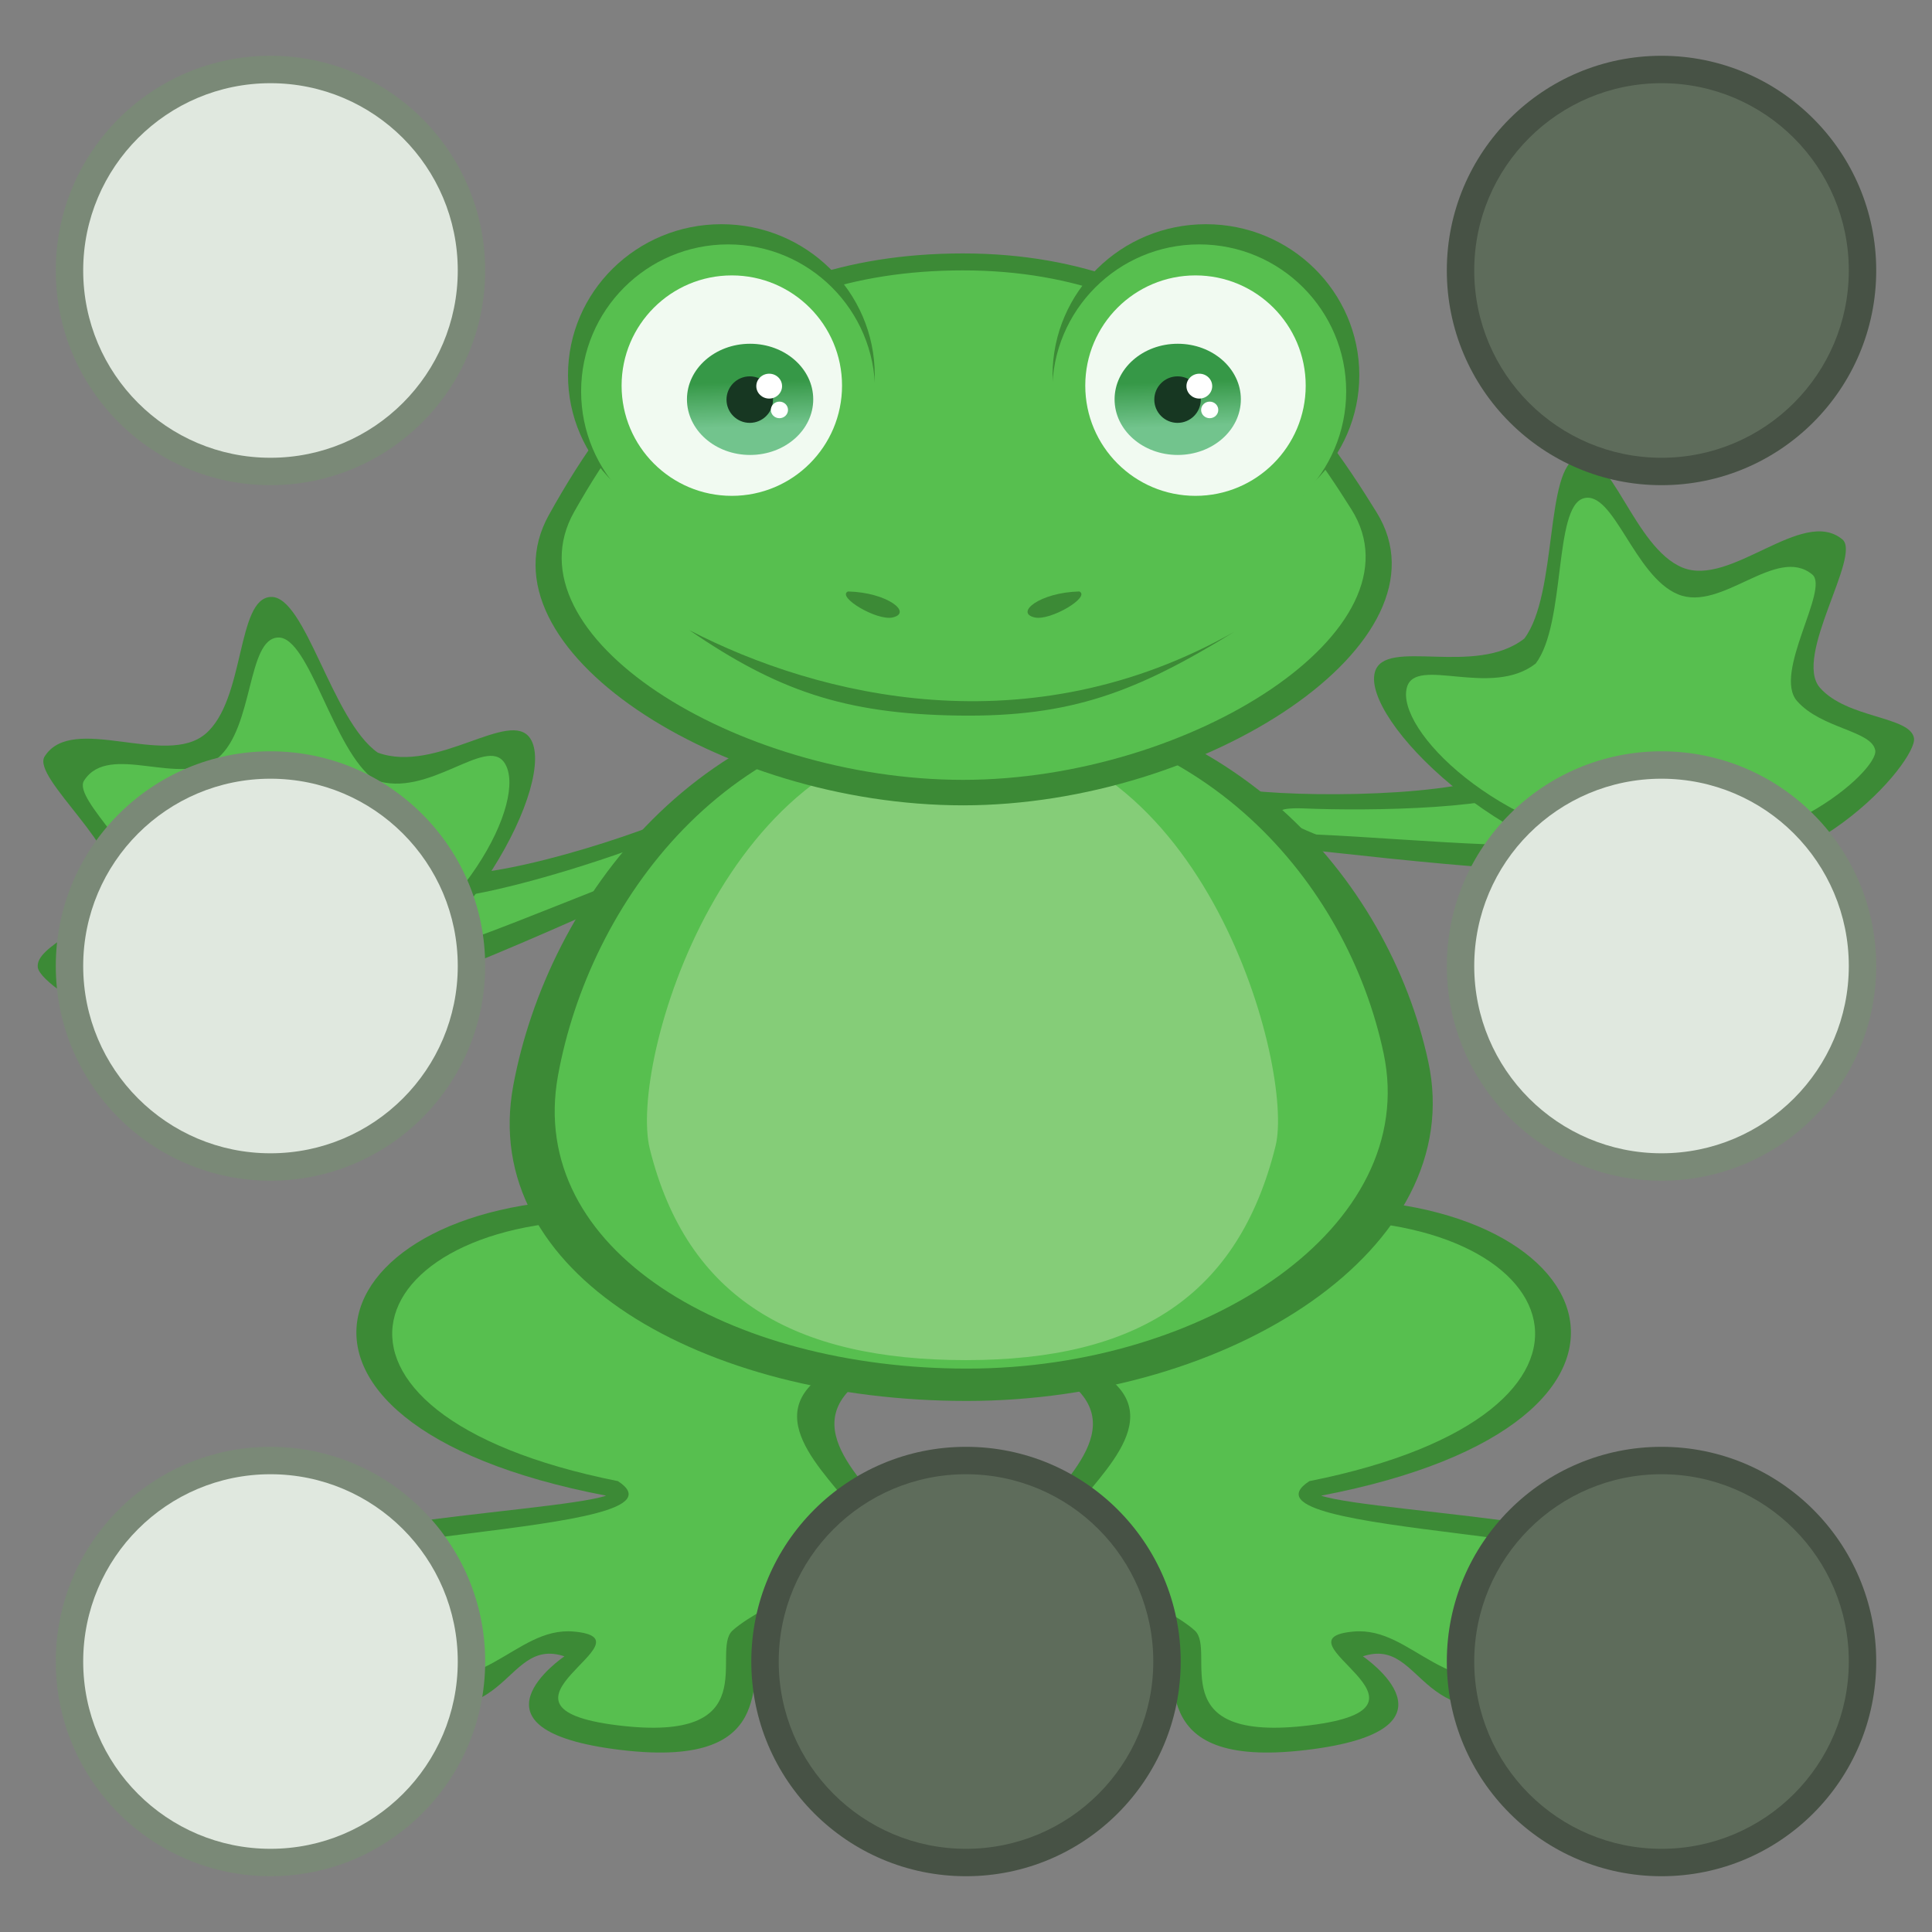 <!--Created with Inkscape (http://www.inkscape.org/)--><svg xmlns:dc="http://purl.org/dc/elements/1.1/" xmlns:cc="http://creativecommons.org/ns#" xmlns:rdf="http://www.w3.org/1999/02/22-rdf-syntax-ns#" xmlns="http://www.w3.org/2000/svg" xmlns:xlink="http://www.w3.org/1999/xlink" xmlns:sodipodi="http://sodipodi.sourceforge.net/DTD/sodipodi-0.dtd" xmlns:inkscape="http://www.inkscape.org/namespaces/inkscape" width="500" height="500" viewBox="0 0 500 500" inkscape:version="0.91 r13725" sodipodi:docname="strategy.svg"><rect x="0" y="0" width="500" height="500" fill="#808080" stroke="none"/><defs><linearGradient inkscape:collect="always" id="a"><stop style="stop-color:#369847;stop-opacity:1" offset="0"/><stop style="stop-color:#72c48d;stop-opacity:1" offset="1"/></linearGradient><linearGradient inkscape:collect="always" xlink:href="#a" id="b" x1="208.407" y1="96.999" x2="208.857" y2="104.62" gradientUnits="userSpaceOnUse"/><linearGradient gradientTransform="matrix(-1 0 0 1 500.108 0)" inkscape:collect="always" xlink:href="#a" id="d" x1="208.407" y1="96.999" x2="208.857" y2="104.62" gradientUnits="userSpaceOnUse"/><linearGradient inkscape:collect="always" xlink:href="#a" id="c" x1="205.572" y1="97.058" x2="205.909" y2="106.918" gradientUnits="userSpaceOnUse" gradientTransform="matrix(1.18 0 0 1.18 -50.02 -15.698)"/><linearGradient inkscape:collect="always" xlink:href="#a" id="e" x1="205.572" y1="97.058" x2="205.909" y2="106.918" gradientUnits="userSpaceOnUse" gradientTransform="matrix(1.18 0 0 1.18 60.648 -15.698)"/></defs><sodipodi:namedview pagecolor="#ffffff" bordercolor="#666666" borderopacity="1.0" inkscape:pageopacity="0.0" inkscape:pageshadow="2" inkscape:zoom="0.7" inkscape:cx="182.12315" inkscape:cy="262.07398" inkscape:document-units="px" inkscape:current-layer="layer8" showgrid="false" units="px" inkscape:window-width="1880" inkscape:window-height="1060" inkscape:window-x="-3" inkscape:window-y="-3" inkscape:window-maximized="1" showguides="false"/><g inkscape:groupmode="layer" inkscape:label="body" style="display:inline"><path style="display:inline;fill:#3c8a36;fill-opacity:1;fill-rule:evenodd;stroke:none;stroke-width:1px;stroke-linecap:butt;stroke-linejoin:miter;stroke-opacity:1" d="M333.423 219.356c29.308 3.186 85.722 9.967 101.431 4.205 15.71-5.762-34.73-33.607-42.74-25.639-8.009 7.969-50.1 8.68-68.65 6.671-17.265-1.685.971 13.89 9.96 14.763z" inkscape:connector-curvature="0" sodipodi:nodetypes="csscc"/><path style="display:inline;fill:#57bf4f;fill-opacity:1;fill-rule:evenodd;stroke:none;stroke-width:1px;stroke-linecap:butt;stroke-linejoin:miter;stroke-opacity:1" d="M340.641 215.973c26.463 1.161 65.85 5.542 80.374.32 14.524-5.224-14.808-19.957-22.441-13.357-7.634 6.6-44.554 7.004-61.303 6.276-15.599-.534 3.37 6.76 3.37 6.76z" inkscape:connector-curvature="0" sodipodi:nodetypes="csscc"/><path style="display:inline;fill:#3c8a36;fill-opacity:1;fill-rule:evenodd;stroke:none;stroke-width:1px;stroke-linecap:butt;stroke-linejoin:miter;stroke-opacity:1" d="M394.493 165.26c8.72-11.566 5.235-44.39 13.86-46.859 8.623-2.468 14.47 23.291 27.047 28.48 12.576 5.19 31.062-15.844 41.401-7.288 5.041 4.171-12.824 30.396-5.796 38.4 7.028 8.006 23.41 7.33 24.334 13.048.925 5.72-27.537 40.55-67.4 35.886-39.862-4.665-75.452-40.849-72.127-52.95 2.512-9.143 25.902 1.296 38.68-8.717z" inkscape:connector-curvature="0" sodipodi:nodetypes="csssssssc"/><path style="display:inline;fill:#57bf4f;fill-opacity:1;fill-rule:evenodd;stroke:none;stroke-width:1px;stroke-linecap:butt;stroke-linejoin:miter;stroke-opacity:1" d="M397.434 171.73c7.892-10.407 4.594-40.529 12.385-42.76 7.791-2.232 13.124 20.209 24.471 24.851 11.348 4.642 25.402-12.81 34.724-5.138 4.545 3.74-10.263 25.578-3.93 32.76 6.333 7.181 19.407 7.644 20.233 12.781.826 5.137-25.736 29.45-61.723 25.323-35.988-4.127-62.51-30.771-59.487-41.65 2.283-8.219 21.772 2.85 33.327-6.167z" inkscape:connector-curvature="0" sodipodi:nodetypes="csssssssc"/><path style="display:inline;fill:#3c8a36;fill-opacity:1;fill-rule:evenodd;stroke:none;stroke-width:1px;stroke-linecap:butt;stroke-linejoin:miter;stroke-opacity:1" d="M172.545 227.385c-26.894 12.076-78.46 35.939-95.18 35.307-16.722-.632 22.66-42.687 32.738-37.58 10.078 5.108 50.333-7.207 67.357-14.843 15.903-6.932 3.364 13.51-4.915 17.116z" inkscape:connector-curvature="0" sodipodi:nodetypes="csscc"/><path style="fill:#57bf4f;fill-opacity:1;fill-rule:evenodd;stroke:none;stroke-width:1px;stroke-linecap:butt;stroke-linejoin:miter;stroke-opacity:1" d="M164.635 226.394c-24.812 9.273-60.925 25.597-76.351 25.112-15.427-.485 7.925-23.552 17.223-19.63 9.298 3.921 44.54-7.09 60.247-12.953 14.672-5.322-1.12 7.471-1.12 7.471z" inkscape:connector-curvature="0" sodipodi:nodetypes="csscc"/><path style="display:inline;fill:#3c8a36;fill-opacity:1;fill-rule:evenodd;stroke:none;stroke-width:1px;stroke-linecap:butt;stroke-linejoin:miter;stroke-opacity:1" d="M97.76 194.78c-11.864-8.31-18.681-40.608-27.646-40.294-8.965.314-6.576 26.62-16.936 35.438-10.36 8.817-34.437-5.484-41.63 5.846-3.507 5.524 21.58 24.954 17.366 34.737-4.214 9.783-20.005 14.196-19.12 19.921.887 5.726 38.71 30.071 75.186 13.33 36.477-16.74 59.16-62.142 52.263-72.626-5.212-7.921-24.238 9.228-39.483 3.647z" inkscape:connector-curvature="0" sodipodi:nodetypes="csssssssc"/><path style="display:inline;fill:#3c8a36;fill-opacity:1;fill-rule:evenodd;stroke:none;stroke-width:1px;stroke-linecap:butt;stroke-linejoin:miter;stroke-opacity:1" d="M336.939 310.53c78.296-3.523 104.345 57.587 4.975 76.546 13.867 4.657 103.805 7.656 93.277 23.956-10.189 15.775-19.087 3.727-34.726 6.056 0 0 22.22 11.569 2.165 20.2-35.913 15.453-33.483-14.077-49.919-8.631 0 0 28.378 19.127-14.718 24.246-43.542 5.172-30.877-21.837-37.386-27.595-8.914-7.886-40.557-19.497-34.082-30.066 6.475-10.57 27.767-25.977 8.3-38.822-19.468-12.846 62.114-45.89 62.114-45.89z" inkscape:connector-curvature="0" sodipodi:nodetypes="ccssssssssc"/><path style="display:inline;fill:#57bf4f;fill-opacity:1;fill-rule:evenodd;stroke:none;stroke-width:1px;stroke-linecap:butt;stroke-linejoin:miter;stroke-opacity:1" d="M336.296 315.93c69.768-3.279 91.113 49.737 2.568 67.385-22.203 14.475 96.714 12.43 88.115 28.1-5.109 9.31-18.938.91-33.024 1.23-20.825.474 22.285 12.914 3.986 19.814-23.869 9-32.125-11.598-47.638-10.214-21.58 1.924 27.128 19.49-11.274 24.255-38.798 4.814-23.997-19.135-29.797-24.494-7.944-7.341-38.794-18.756-33.024-28.595 5.77-9.838 26.943-25.596 9.596-37.553-17.347-11.957 50.492-39.927 50.492-39.927z" inkscape:connector-curvature="0" sodipodi:nodetypes="ccssssssssc"/><path style="display:inline;fill:#3c8a36;fill-opacity:1;fill-rule:evenodd;stroke:none;stroke-width:1px;stroke-linecap:butt;stroke-linejoin:miter;stroke-opacity:1" d="M161.846 310.53c-78.297-3.523-104.345 57.587-4.975 76.546-13.868 4.657-103.805 7.656-93.277 23.956 10.189 15.775 19.087 3.727 34.725 6.056 0 0-22.22 11.569-2.164 20.2 35.913 15.453 33.482-14.077 49.918-8.631 0 0-28.377 19.127 14.72 24.246 43.541 5.172 30.876-21.837 37.385-27.595 8.914-7.886 40.556-19.497 34.081-30.066-6.475-10.57-27.766-25.977-8.299-38.822 19.468-12.846-62.114-45.89-62.114-45.89z" inkscape:connector-curvature="0" sodipodi:nodetypes="ccssssssssc"/><path style="fill:#57bf4f;fill-opacity:1;fill-rule:evenodd;stroke:none;stroke-width:1px;stroke-linecap:butt;stroke-linejoin:miter;stroke-opacity:1" d="M162.489 315.93c-69.768-3.279-91.113 49.737-2.568 67.385 22.203 14.475-96.714 12.43-88.115 28.1 5.109 9.31 18.938.91 33.024 1.23 20.825.474-22.285 12.914-3.986 19.814 23.869 9 32.125-11.598 47.638-10.214 21.58 1.924-27.128 19.49 11.274 24.255 38.798 4.814 23.997-19.135 29.797-24.494 7.943-7.341 38.793-18.756 33.024-28.595-5.77-9.838-26.943-25.596-9.596-37.553 17.347-11.957-50.492-39.927-50.492-39.927z" inkscape:connector-curvature="0" sodipodi:nodetypes="ccssssssssc"/><path style="color:#000;display:inline;overflow:visible;visibility:visible;opacity:1;fill:#3c8a36;fill-opacity:1;fill-rule:nonzero;stroke:none;stroke-width:2;stroke-linecap:square;stroke-linejoin:miter;stroke-miterlimit:4;stroke-dasharray:none;stroke-dashoffset:0;stroke-opacity:1;marker:none;enable-background:accumulate" d="M369.626 274.714c10.494 48.45-51.21 87.849-119.436 87.849-68.227 0-126.425-32.93-117.349-81.666 8.882-47.695 48.325-101.856 116.551-101.856 68.227 0 109.947 48.182 120.234 95.673z" inkscape:connector-curvature="0" sodipodi:nodetypes="sssss"/><path style="color:#000;display:inline;overflow:visible;visibility:visible;opacity:1;fill:#57bf4f;fill-opacity:1;fill-rule:nonzero;stroke:none;stroke-width:2;stroke-linecap:square;stroke-linejoin:miter;stroke-miterlimit:4;stroke-dasharray:none;stroke-dashoffset:0;stroke-opacity:1;marker:none;enable-background:accumulate" d="M358.087 272.656c9.47 44.97-46.214 81.537-107.784 81.537-61.57 0-114.09-30.563-105.9-75.798 8.016-44.268 43.61-94.537 105.18-94.537 61.571 0 99.22 44.72 108.504 88.798z" inkscape:connector-curvature="0" sodipodi:nodetypes="sssss"/><path style="fill:#57bf4f;fill-opacity:1;fill-rule:evenodd;stroke:none;stroke-width:1px;stroke-linecap:butt;stroke-linejoin:miter;stroke-opacity:1" d="M96.959 201.84C86.24 194.379 80.08 164.71 71.98 164.992c-8.1.282-6.245 23.273-15.606 31.191-9.36 7.918-28.115-4.343-34.614 5.83-3.169 4.961 17.656 21.163 13.85 29.948-3.808 8.786-16.101 13.261-15.301 18.402.8 5.142 33.57 20.07 66.526 5.036 32.956-15.033 49.96-48.563 43.727-57.977-4.709-7.113-19.83 9.43-33.604 4.42z" inkscape:connector-curvature="0" sodipodi:nodetypes="csssssssc"/><path style="color:#000;display:inline;overflow:visible;visibility:visible;opacity:1;fill:#85cd78;fill-opacity:1;fill-rule:nonzero;stroke:none;stroke-width:2;stroke-linecap:square;stroke-linejoin:miter;stroke-miterlimit:4;stroke-dasharray:none;stroke-dashoffset:0;stroke-opacity:1;marker:none;enable-background:accumulate" d="M330.116 296.57c-9.612 38.754-35.75 55.427-80.116 55.427-44.365 0-72.206-15.877-81.834-54.682-5.503-22.182 19.672-108.213 81.834-107.749 62.162.465 84.985 87.37 80.116 107.004z" inkscape:connector-curvature="0" sodipodi:nodetypes="ssszs"/></g><g inkscape:groupmode="layer" inkscape:label="head"><path style="color:#000;display:inline;overflow:visible;visibility:visible;opacity:1;fill:#3c8a36;fill-opacity:1;fill-rule:nonzero;stroke:none;stroke-width:2;stroke-linecap:square;stroke-linejoin:miter;stroke-miterlimit:4;stroke-dasharray:none;stroke-dashoffset:0;stroke-opacity:1;marker:none;enable-background:accumulate" d="M356.268 132.6c20.657 33.378-44.162 75.82-107.042 75.82s-126.27-40.853-107.163-75.173c16.675-29.95 44.284-67.66 107.163-67.66 62.88 0 91.52 41.929 107.042 67.012z" inkscape:connector-curvature="0" sodipodi:nodetypes="sssss"/><path style="color:#000;display:inline;overflow:visible;visibility:visible;opacity:1;fill:#57bf4f;fill-opacity:1;fill-rule:nonzero;stroke:none;stroke-width:2;stroke-linecap:square;stroke-linejoin:miter;stroke-miterlimit:4;stroke-dasharray:none;stroke-dashoffset:0;stroke-opacity:1;marker:none;enable-background:accumulate" d="M349.75 131.836c19.397 30.813-41.469 69.99-100.514 69.99-59.044 0-118.57-37.71-100.627-69.392 15.658-27.647 41.583-62.458 100.627-62.458 59.045 0 85.938 38.706 100.514 61.86z" inkscape:connector-curvature="0" sodipodi:nodetypes="sssss"/><ellipse style="color:#000;display:inline;overflow:visible;visibility:visible;opacity:1;fill:#3c8a36;fill-opacity:1;fill-rule:nonzero;stroke:none;stroke-width:2;stroke-linecap:square;stroke-linejoin:miter;stroke-miterlimit:4;stroke-dasharray:none;stroke-dashoffset:0;stroke-opacity:1;marker:none;enable-background:accumulate" cx="186.691" cy="97.079" rx="39.693" ry="39.055"/><ellipse style="color:#000;display:inline;overflow:visible;visibility:visible;opacity:1;fill:#57bf4f;fill-opacity:1;fill-rule:nonzero;stroke:none;stroke-width:2;stroke-linecap:square;stroke-linejoin:miter;stroke-miterlimit:4;stroke-dasharray:none;stroke-dashoffset:0;stroke-opacity:1;marker:none;enable-background:accumulate" cx="188.43" cy="101.284" rx="38.037" ry="38.034"/><circle style="color:#000;display:inline;overflow:visible;visibility:visible;opacity:1;fill:#f1faf1;fill-opacity:1;fill-rule:nonzero;stroke:none;stroke-width:2;stroke-linecap:square;stroke-linejoin:miter;stroke-miterlimit:4;stroke-dasharray:none;stroke-dashoffset:0;stroke-opacity:1;marker:none;enable-background:accumulate" cx="189.394" cy="99.8" r="28.525"/><ellipse style="color:#000;display:inline;overflow:visible;visibility:visible;opacity:1;fill:url(#c);fill-opacity:1;fill-rule:nonzero;stroke:none;stroke-width:2;stroke-linecap:square;stroke-linejoin:miter;stroke-miterlimit:4;stroke-dasharray:none;stroke-dashoffset:0;stroke-opacity:1;marker:none;enable-background:accumulate" ry="14.389" rx="16.34" cy="103.353" cx="194.124"/><circle style="color:#000;display:inline;overflow:visible;visibility:visible;opacity:1;fill:#173722;fill-opacity:1;fill-rule:nonzero;stroke:none;stroke-width:2;stroke-linecap:square;stroke-linejoin:miter;stroke-miterlimit:4;stroke-dasharray:none;stroke-dashoffset:0;stroke-opacity:1;marker:none;enable-background:accumulate" cx="194.035" cy="103.418" r="6.018"/><ellipse style="color:#000;display:inline;overflow:visible;visibility:visible;opacity:1;fill:#fff;fill-opacity:1;fill-rule:nonzero;stroke:none;stroke-width:2;stroke-linecap:square;stroke-linejoin:miter;stroke-miterlimit:4;stroke-dasharray:none;stroke-dashoffset:0;stroke-opacity:1;marker:none;enable-background:accumulate" cx="199.064" cy="99.932" rx="3.333" ry="3.217"/><ellipse style="color:#000;display:inline;overflow:visible;visibility:visible;opacity:1;fill:#fff;fill-opacity:1;fill-rule:nonzero;stroke:none;stroke-width:2;stroke-linecap:square;stroke-linejoin:miter;stroke-miterlimit:4;stroke-dasharray:none;stroke-dashoffset:0;stroke-opacity:1;marker:none;enable-background:accumulate" cx="201.714" cy="106.086" rx="2.222" ry="2.145"/><ellipse style="color:#000;display:inline;overflow:visible;visibility:visible;opacity:1;fill:#3c8a36;fill-opacity:1;fill-rule:nonzero;stroke:none;stroke-width:2;stroke-linecap:square;stroke-linejoin:miter;stroke-miterlimit:4;stroke-dasharray:none;stroke-dashoffset:0;stroke-opacity:1;marker:none;enable-background:accumulate" cx="-312.094" cy="97.079" rx="39.693" ry="39.055" transform="scale(-1 1)"/><ellipse style="color:#000;display:inline;overflow:visible;visibility:visible;opacity:1;fill:#57bf4f;fill-opacity:1;fill-rule:nonzero;stroke:none;stroke-width:2;stroke-linecap:square;stroke-linejoin:miter;stroke-miterlimit:4;stroke-dasharray:none;stroke-dashoffset:0;stroke-opacity:1;marker:none;enable-background:accumulate" cx="-310.355" cy="101.284" rx="38.037" ry="38.034" transform="scale(-1 1)"/><circle style="color:#000;display:inline;overflow:visible;visibility:visible;opacity:1;fill:#f1faf1;fill-opacity:1;fill-rule:nonzero;stroke:none;stroke-width:2;stroke-linecap:square;stroke-linejoin:miter;stroke-miterlimit:4;stroke-dasharray:none;stroke-dashoffset:0;stroke-opacity:1;marker:none;enable-background:accumulate" cx="-309.391" cy="99.8" r="28.525" transform="scale(-1 1)"/><ellipse style="color:#000;display:inline;overflow:visible;visibility:visible;opacity:1;fill:url(#e);fill-opacity:1;fill-rule:nonzero;stroke:none;stroke-width:2;stroke-linecap:square;stroke-linejoin:miter;stroke-miterlimit:4;stroke-dasharray:none;stroke-dashoffset:0;stroke-opacity:1;marker:none;enable-background:accumulate" ry="14.389" rx="16.34" cy="103.353" cx="304.793"/><circle style="color:#000;display:inline;overflow:visible;visibility:visible;opacity:1;fill:#173722;fill-opacity:1;fill-rule:nonzero;stroke:none;stroke-width:2;stroke-linecap:square;stroke-linejoin:miter;stroke-miterlimit:4;stroke-dasharray:none;stroke-dashoffset:0;stroke-opacity:1;marker:none;enable-background:accumulate" cx="-304.75" cy="103.418" r="6.018" transform="scale(-1 1)"/><ellipse style="color:#000;display:inline;overflow:visible;visibility:visible;opacity:1;fill:#fff;fill-opacity:1;fill-rule:nonzero;stroke:none;stroke-width:2;stroke-linecap:square;stroke-linejoin:miter;stroke-miterlimit:4;stroke-dasharray:none;stroke-dashoffset:0;stroke-opacity:1;marker:none;enable-background:accumulate" cx="-310.386" cy="99.932" rx="3.333" ry="3.217" transform="scale(-1 1)"/><ellipse style="color:#000;display:inline;overflow:visible;visibility:visible;opacity:1;fill:#fff;fill-opacity:1;fill-rule:nonzero;stroke:none;stroke-width:2;stroke-linecap:square;stroke-linejoin:miter;stroke-miterlimit:4;stroke-dasharray:none;stroke-dashoffset:0;stroke-opacity:1;marker:none;enable-background:accumulate" cx="-313.069" cy="106.086" rx="2.222" ry="2.145" transform="scale(-1 1)"/><path style="fill:#3c8a36;fill-opacity:1;fill-rule:evenodd;stroke:none;stroke-width:1px;stroke-linecap:butt;stroke-linejoin:miter;stroke-opacity:1" d="M219.449 153.072c10.23.239 16.819 5.551 11.54 6.73-4.08.91-14.546-5.327-11.54-6.73z" inkscape:connector-curvature="0" sodipodi:nodetypes="csc"/><path style="fill:#3c8a36;fill-opacity:1;fill-rule:evenodd;stroke:none;stroke-width:1px;stroke-linecap:butt;stroke-linejoin:miter;stroke-opacity:1" d="M279.336 153.072c-10.23.239-16.819 5.551-11.54 6.73 4.08.91 14.546-5.327 11.54-6.73z" inkscape:connector-curvature="0" sodipodi:nodetypes="csc"/><path style="fill:#3c8a36;fill-opacity:1;fill-rule:evenodd;stroke:none;stroke-width:1px;stroke-linecap:butt;stroke-linejoin:miter;stroke-opacity:1" d="M319.44 163.502c-25.327 15.561-42.152 22.12-71.494 21.685-29.54-.438-46.879-6.568-69.563-22.107 33.645 17.393 87.916 30.57 141.058.422z" inkscape:connector-curvature="0" sodipodi:nodetypes="cscc"/></g><g inkscape:groupmode="layer" inkscape:label="circles"><g style="display:inline" transform="translate(-14.701 174.422)"><circle r="55.565" cy="75.578" cx="84.701" style="color:#000;display:inline;overflow:visible;visibility:visible;opacity:1;fill:#7a8977;fill-opacity:1;fill-rule:nonzero;stroke:none;stroke-width:2;stroke-linecap:square;stroke-linejoin:miter;stroke-miterlimit:4;stroke-dasharray:none;stroke-dashoffset:0;stroke-opacity:1;marker:none;enable-background:accumulate"/><circle r="48.47" cy="75.578" cx="84.701" style="color:#000;display:inline;overflow:visible;visibility:visible;opacity:1;fill:#e0e8df;fill-opacity:1;fill-rule:nonzero;stroke:none;stroke-width:2;stroke-linecap:square;stroke-linejoin:miter;stroke-miterlimit:4;stroke-dasharray:none;stroke-dashoffset:0;stroke-opacity:1;marker:none;enable-background:accumulate"/></g><g style="display:inline" transform="translate(345.299 174.422)"><circle r="55.565" cy="75.578" cx="84.701" style="color:#000;display:inline;overflow:visible;visibility:visible;opacity:1;fill:#7a8977;fill-opacity:1;fill-rule:nonzero;stroke:none;stroke-width:2;stroke-linecap:square;stroke-linejoin:miter;stroke-miterlimit:4;stroke-dasharray:none;stroke-dashoffset:0;stroke-opacity:1;marker:none;enable-background:accumulate"/><circle r="48.47" cy="75.578" cx="84.701" style="color:#000;display:inline;overflow:visible;visibility:visible;opacity:1;fill:#e0e8df;fill-opacity:1;fill-rule:nonzero;stroke:none;stroke-width:2;stroke-linecap:square;stroke-linejoin:miter;stroke-miterlimit:4;stroke-dasharray:none;stroke-dashoffset:0;stroke-opacity:1;marker:none;enable-background:accumulate"/></g><g style="display:inline" transform="translate(165.299 354.422)"><circle r="55.565" cy="75.578" cx="84.701" style="color:#000;display:inline;overflow:visible;visibility:visible;opacity:1;fill:#475245;fill-opacity:1;fill-rule:nonzero;stroke:none;stroke-width:2;stroke-linecap:square;stroke-linejoin:miter;stroke-miterlimit:4;stroke-dasharray:none;stroke-dashoffset:0;stroke-opacity:1;marker:none;enable-background:accumulate"/><circle r="48.47" cy="75.578" cx="84.701" style="color:#000;display:inline;overflow:visible;visibility:visible;opacity:1;fill:#5e6c5b;fill-opacity:1;fill-rule:nonzero;stroke:none;stroke-width:2;stroke-linecap:square;stroke-linejoin:miter;stroke-miterlimit:4;stroke-dasharray:none;stroke-dashoffset:0;stroke-opacity:1;marker:none;enable-background:accumulate"/></g><g style="display:inline" transform="translate(-14.701 354.422)"><circle r="55.565" cy="75.578" cx="84.701" style="color:#000;display:inline;overflow:visible;visibility:visible;opacity:1;fill:#7a8977;fill-opacity:1;fill-rule:nonzero;stroke:none;stroke-width:2;stroke-linecap:square;stroke-linejoin:miter;stroke-miterlimit:4;stroke-dasharray:none;stroke-dashoffset:0;stroke-opacity:1;marker:none;enable-background:accumulate"/><circle r="48.47" cy="75.578" cx="84.701" style="color:#000;display:inline;overflow:visible;visibility:visible;opacity:1;fill:#e0e8df;fill-opacity:1;fill-rule:nonzero;stroke:none;stroke-width:2;stroke-linecap:square;stroke-linejoin:miter;stroke-miterlimit:4;stroke-dasharray:none;stroke-dashoffset:0;stroke-opacity:1;marker:none;enable-background:accumulate"/></g><g style="display:inline" transform="translate(345.299 354.422)"><circle r="55.565" cy="75.578" cx="84.701" style="color:#000;display:inline;overflow:visible;visibility:visible;opacity:1;fill:#475245;fill-opacity:1;fill-rule:nonzero;stroke:none;stroke-width:2;stroke-linecap:square;stroke-linejoin:miter;stroke-miterlimit:4;stroke-dasharray:none;stroke-dashoffset:0;stroke-opacity:1;marker:none;enable-background:accumulate"/><circle r="48.47" cy="75.578" cx="84.701" style="color:#000;display:inline;overflow:visible;visibility:visible;opacity:1;fill:#5e6c5b;fill-opacity:1;fill-rule:nonzero;stroke:none;stroke-width:2;stroke-linecap:square;stroke-linejoin:miter;stroke-miterlimit:4;stroke-dasharray:none;stroke-dashoffset:0;stroke-opacity:1;marker:none;enable-background:accumulate"/></g><g style="display:inline" transform="translate(345.299 -5.578)"><circle r="55.565" cy="75.578" cx="84.701" style="color:#000;display:inline;overflow:visible;visibility:visible;opacity:1;fill:#475245;fill-opacity:1;fill-rule:nonzero;stroke:none;stroke-width:2;stroke-linecap:square;stroke-linejoin:miter;stroke-miterlimit:4;stroke-dasharray:none;stroke-dashoffset:0;stroke-opacity:1;marker:none;enable-background:accumulate"/><circle r="48.47" cy="75.578" cx="84.701" style="color:#000;display:inline;overflow:visible;visibility:visible;opacity:1;fill:#5e6c5b;fill-opacity:1;fill-rule:nonzero;stroke:none;stroke-width:2;stroke-linecap:square;stroke-linejoin:miter;stroke-miterlimit:4;stroke-dasharray:none;stroke-dashoffset:0;stroke-opacity:1;marker:none;enable-background:accumulate"/></g><g style="display:inline" transform="translate(-14.701 -5.578)"><circle r="55.565" cy="75.578" cx="84.701" style="color:#000;display:inline;overflow:visible;visibility:visible;opacity:1;fill:#7a8977;fill-opacity:1;fill-rule:nonzero;stroke:none;stroke-width:2;stroke-linecap:square;stroke-linejoin:miter;stroke-miterlimit:4;stroke-dasharray:none;stroke-dashoffset:0;stroke-opacity:1;marker:none;enable-background:accumulate"/><circle r="48.47" cy="75.578" cx="84.701" style="color:#000;display:inline;overflow:visible;visibility:visible;opacity:1;fill:#e0e8df;fill-opacity:1;fill-rule:nonzero;stroke:none;stroke-width:2;stroke-linecap:square;stroke-linejoin:miter;stroke-miterlimit:4;stroke-dasharray:none;stroke-dashoffset:0;stroke-opacity:1;marker:none;enable-background:accumulate"/></g></g></svg>